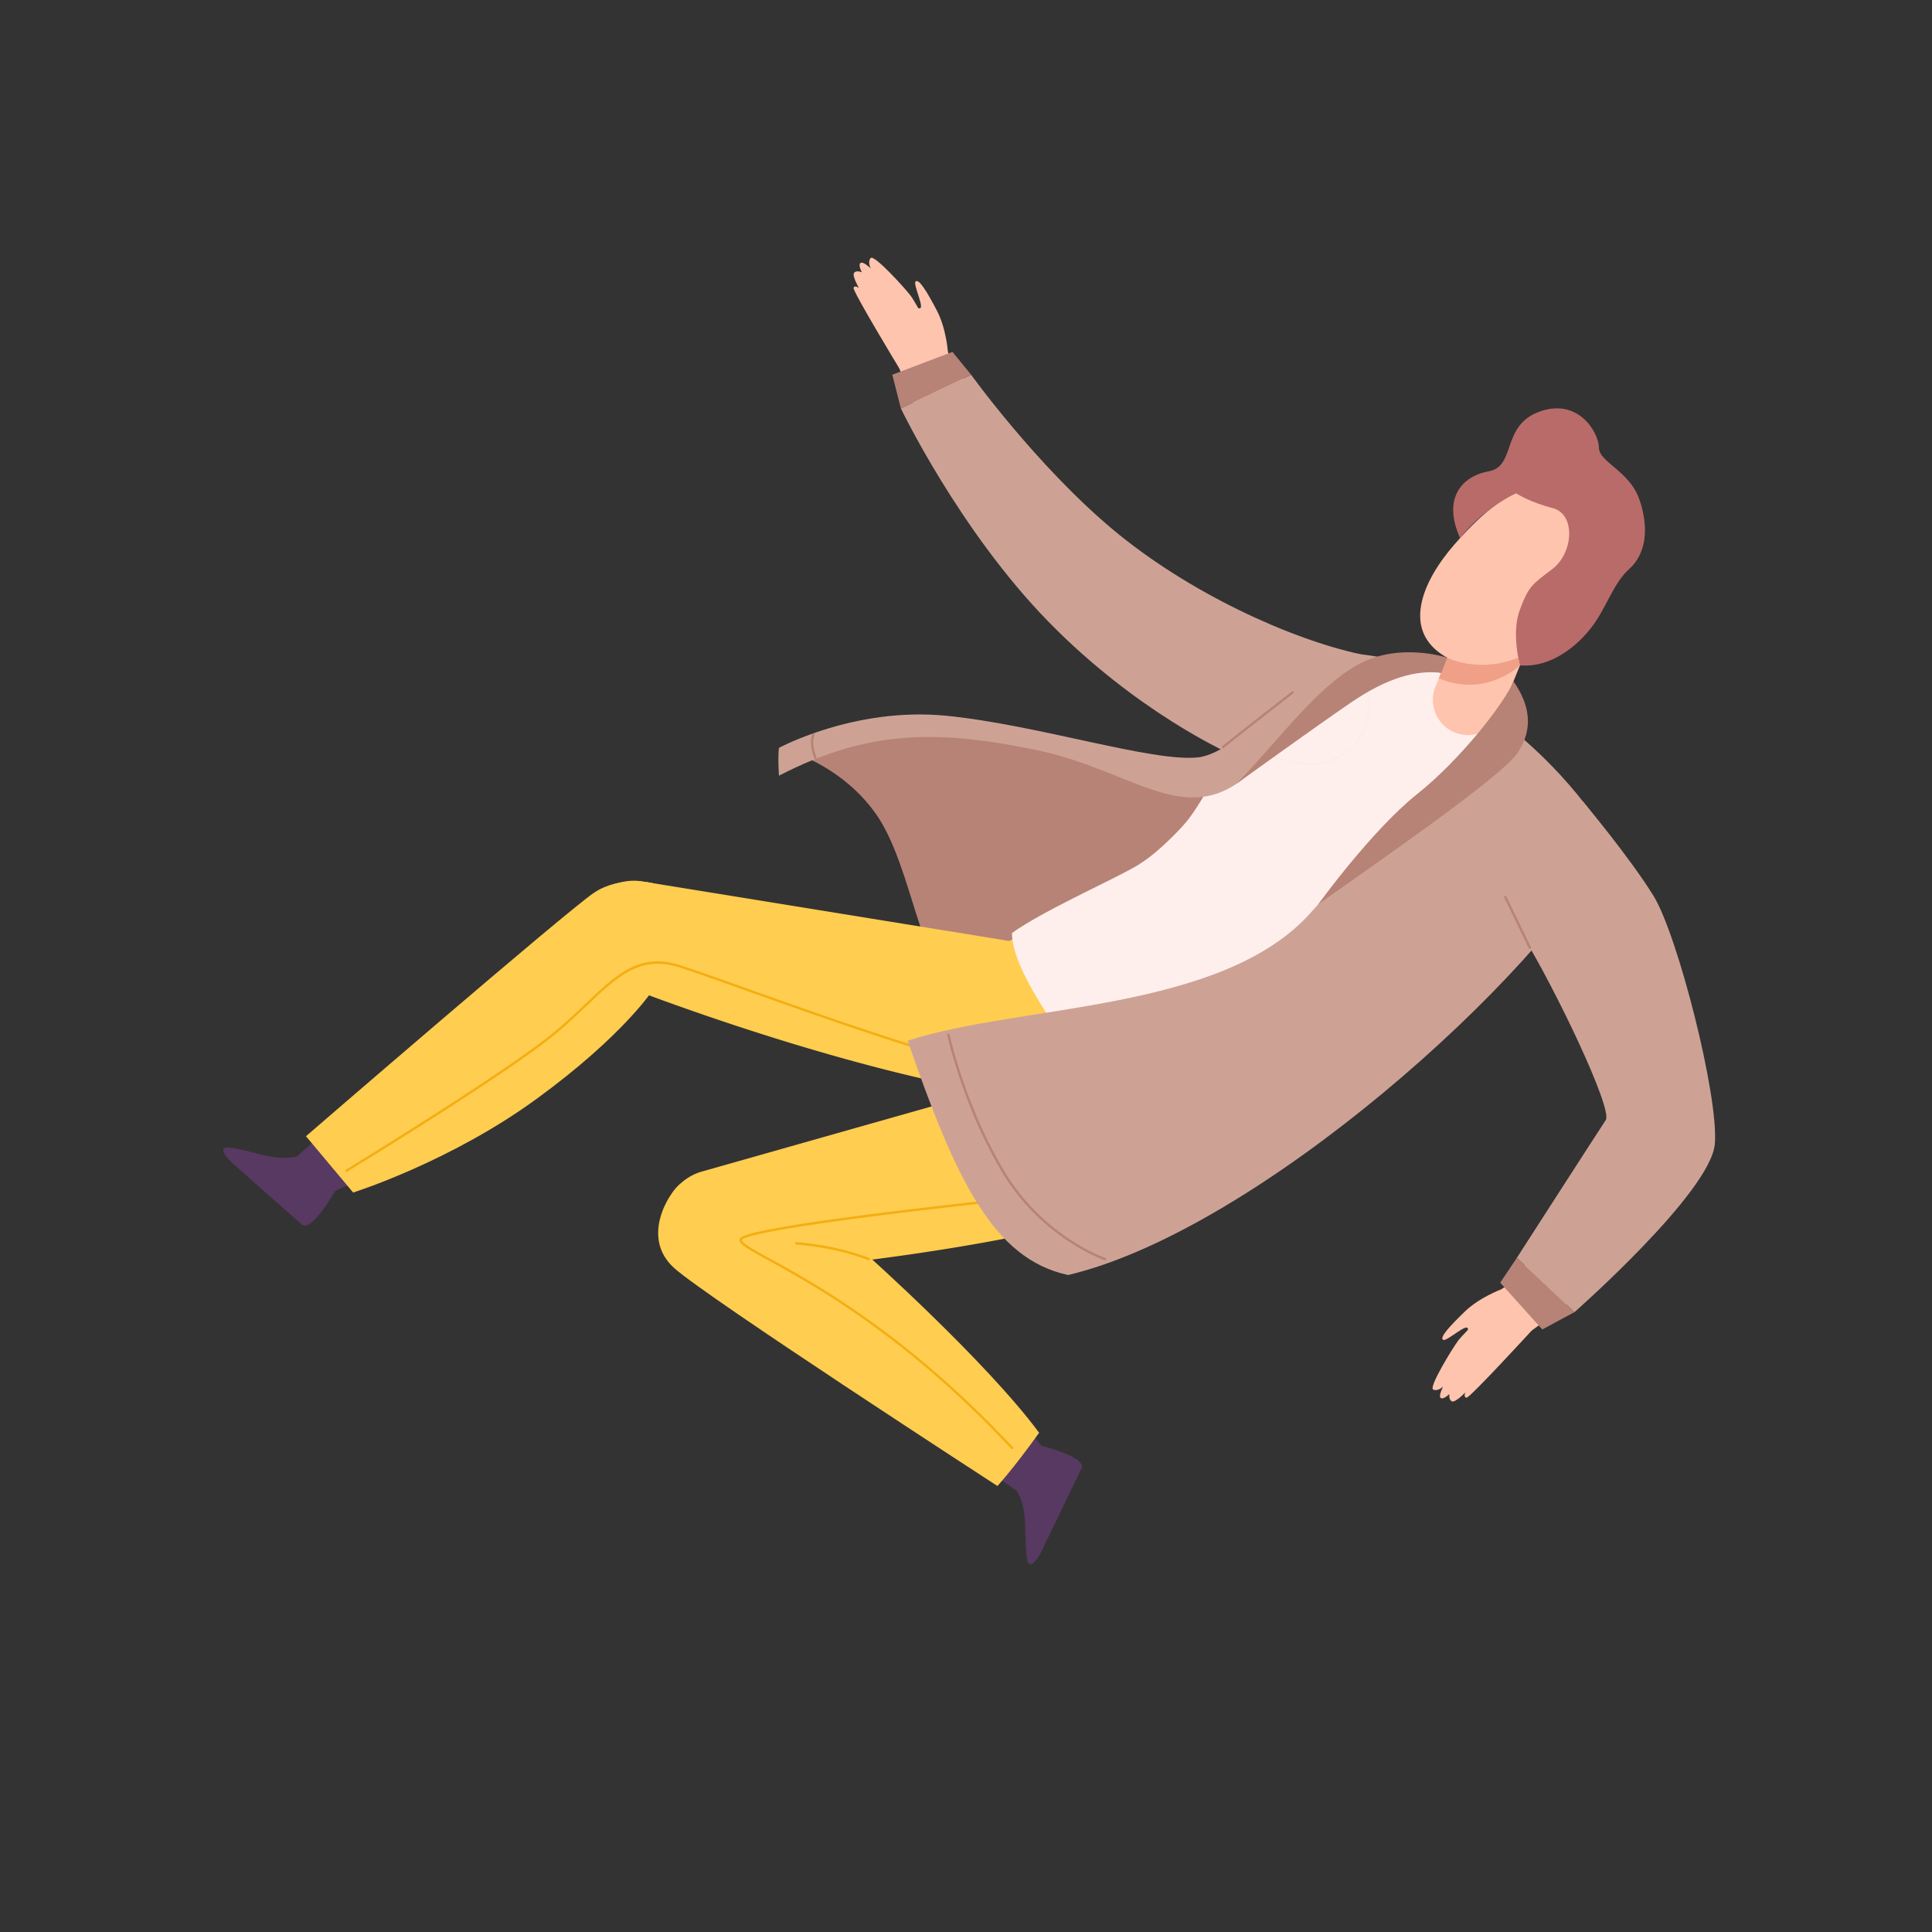<svg id="Calque_1" data-name="Calque 1" xmlns="http://www.w3.org/2000/svg" viewBox="0 0 1920 1920">
  <rect x="0" y="0" width="1920" height="1920" fill="#333333" stroke="none"/>
  <g>
    <path d="M790.1,748.51s48,14.72,80.13,60,41.2,130.28,69.38,165.71,204.8-72.74,204.8-72.74L1284.5,796.35l-52.33-37.22S1189,779.58,1095,752.87,893.12,706.54,790.1,748.51Z" style="fill: #b78377"/>
    <g>
      <path d="M229,1140.56c25.44,3.6,45.19,14.43,67.71,8.2,7.12-8.73,23.56-11.14,35.24-.82S343.65,1173,336,1181a40,40,0,0,1-3.46,3.43h0s-23.17,40.83-32.68,32.42l-69.24-61.21S212,1138.16,229,1140.56Z" style="fill: #573961"/>
      <path d="M666.12,900.25a52.45,52.45,0,0,1-8.29,71.24c-.09.24-.16.49-.25.74-21.52,16.67-29.61,41.17-106.2,97.24s-218,113.74-218,113.74c-12.52,9.27-27.21,8.71-36.48-3.82s-7.8-26.66,4.73-35.93L587.74,893.52a53,53,0,0,1,5-4.24A52.45,52.45,0,0,1,666.12,900.25Z" style="fill: #573961"/>
    </g>
    <path d="M1004.85,935.72a75.77,75.77,0,0,1-34.64,147.47h0C801.25,1051.43,616.9,978.5,616.9,978.5a52.44,52.44,0,0,1,23-102.28h0L996.15,934h0A76.47,76.47,0,0,1,1004.85,935.72Z" style="fill: #ffcd50"/>
    <path d="M1055,1063.27a75.77,75.77,0,0,1,31,148.28h0c-166.53,42.73-364.42,54.67-364.42,54.67a52.44,52.44,0,0,1-22.47-102.39h0l347.25-98.44h0A75.16,75.16,0,0,1,1055,1063.27Z" style="fill: #ffcd50"/>
    <g>
      <path d="M1020.55,1548.29c-3.42-25.46,1.67-47.4-10.42-67.39-10.33-4.5-17.1-19.67-10.33-33.7s21-18.07,30.73-12.9a40.46,40.46,0,0,1,4.24,2.4h0s45.57,11.25,40,22.69l-40.19,83.22S1022.84,1565.34,1020.55,1548.29Z" style="fill: #573961"/>
      <path d="M673,1190.94a52.46,52.46,0,0,1,70.87-11l.79,0c21.79,16.29,47.57,17.55,122,76.43s167.75,179.8,167.75,179.8c12.28,9.6,15.65,23.91,6,36.18s-23.61,14.62-35.89,5L687.43,1268.28A52.4,52.4,0,0,1,673,1190.94Z" style="fill: #573961"/>
    </g>
    <path d="M861.14,1246.55s119.2,106.47,171.53,177.33c-26.17,36.52-41.43,52.88-41.43,52.88s-286.72-185.88-321.06-216.41-4.75-76.28,6.23-84.13,51.55-21.36,107.15-5.41S861.14,1246.55,861.14,1246.55Z" style="fill: #ffcd50"/>
    <path d="M304.06,1129.17S564.16,904.41,590.6,887s58.24-9.31,58.24-9.31V983.72s-28.63,44.79-115.12,108-182.78,93.39-182.78,93.39Z" style="fill: #ffcd50"/>
    <path d="M344.4,1164.57a1.2,1.2,0,0,1-.63-2.22c1.4-.85,140.51-85.65,197.22-129,16-12.2,29.31-24.89,41.09-36.08,31.25-29.69,53.83-51.15,94.7-37.82,16.55,5.39,39.93,13.72,67,23.37,64.55,23,153,54.49,232.14,76a1.19,1.19,0,1,1-.63,2.3C896,1039.57,807.57,1008.05,743,985.05c-27.06-9.65-50.44-18-67-23.36-39.52-12.88-61.66,8.16-92.32,37.29-11.82,11.23-25.21,24-41.27,36.24-56.81,43.46-196,128.33-197.43,129.18A1.19,1.19,0,0,1,344.4,1164.57Z" style="fill: #f4ae11"/>
    <path d="M1005.74,1440.08a1.22,1.22,0,0,1-.88-.38C900.06,1327.59,808.41,1277.18,764.37,1253c-20.47-11.26-29.81-16.39-29.43-21,.23-2.74.77-9.14,145.36-27.22,71-8.88,142.81-16.25,143.52-16.32a1.18,1.18,0,0,1,1.31,1.06,1.2,1.2,0,0,1-1.06,1.32c-.71.07-71.45,7.33-141.91,16.12-128,16-143.95,23-144.84,25.29-.25,3,11.68,9.61,28.2,18.7,44.15,24.28,136,74.82,241.09,187.21a1.19,1.19,0,0,1-.87,2Z" style="fill: #f4ae11"/>
    <path d="M863.32,1252.47a1.11,1.11,0,0,1-.43-.09c-33.6-13.22-71.21-15.52-71.59-15.54a1.2,1.2,0,0,1,.14-2.39c.38,0,38.38,2.35,72.32,15.71a1.19,1.19,0,0,1,.68,1.55A1.21,1.21,0,0,1,863.32,1252.47Z" style="fill: #f4ae11"/>
    <path d="M1035.6,920.49,986,942.65c-37.77,16.85-56.15,57.92-41.06,91.74l62.63,140.34c15.13,33.91,58.15,47.62,96,30.6l49.57-22.33c37.61-16.93,55.86-57.9,40.81-91.62L1131.31,951.2C1116.22,917.39,1073.37,903.64,1035.6,920.49Z" style="fill: #ffcd50"/>
    <path d="M1529.52,638.49s-49.41,39.77-93,14.18-24-74,9.09-111.84,68.38-66.8,103-51.46,56.85,52.73,35.7,90.69S1529.52,638.49,1529.52,638.49Z" style="fill: #ffc4ad"/>
    <path d="M1293.32,659.37c28-6.46,65.76-2.23,96.28.39,19.1,1.63,38.88,5,56.75,16.11h0c16.86,10.47,31,15.1,45,34.8,28.88,40.7,72.23,76,57.42,139.14-21.61,92.15-141.26,184.6-223.66,229.76-50.14,29.67-105.32,58.4-150.22,94.32-34.51-19.73-80.58-87.84-100.66-117.08s-69-93.51-68.5-129.61c29.77-21.28,94.24-50.29,117.56-63.19,20.16-11.15,4.07-2.57,4.07-2.57,18-8.84,42-33.6,50-42.82C1209.72,781.4,1249.31,669.52,1293.32,659.37Z" style="fill: #feefec"/>
    <path d="M943.07,353.22s40,76,135.15,161.4h0a44.6,44.6,0,0,1-55.62,69.74,45.16,45.16,0,0,1-5.44-5.15h0s-75.83-78.51-122.58-211a25.44,25.44,0,1,1,48.5-14.94Z" style="fill: #ffc4ad"/>
    <path d="M930.94,308.39c9.59,18.24,11.08,41.55,11.08,41.55s3.51,18.35-14.79,27.53-33.32-11.05-33.32-11.05S847,289,848.26,286s5.32.22,5.32.22-7.08-12.23-4.76-15.13,7.68-.46,7.68-.46-3.85-7.09-1.41-9.24,10.33,5.39,10.33,5.39-3.58-6.52-.15-10.36,34.57,30.49,39.84,37.62c1.58,2.13,4.33,6.72,7.4,12.1h0c8.63,3.65-5.85-23.66-2.51-26.48S921.36,290.14,930.94,308.39Z" style="fill: #ffc4ad"/>
    <path d="M1495.43,1279.16s61.75-59.67,117.08-175h0a44.6,44.6,0,0,1,82.53,33.86,44.11,44.11,0,0,1-3.43,6.67h0s-54.13,94.78-168.27,176.78a25.44,25.44,0,1,1-27.92-42.37Z" style="fill: #ffc4ad"/>
    <path d="M1455.78,1303.36c14.83-14.31,36.79-22.27,36.79-22.27s16.63-8.51,30.57,6.48-1.28,35.08-1.28,35.08-61.21,66.76-64.45,66.36-1.28-5.16-1.28-5.16-9.75,10.21-13.19,8.8-2.59-7.24-2.59-7.24-5.73,5.68-8.48,3.94,2.28-11.43,2.28-11.43-5.25,5.26-9.9,3,19.59-41.72,25-48.79c1.6-2.11,5.24-6,9.54-10.49h0c1.08-9.3-21.08,12.25-24.72,9.83S1441,1317.67,1455.78,1303.36Z" style="fill: #ffc4ad"/>
    <g>
      <path d="M1339,658.27a56.6,56.6,0,0,1-40.42,100.63h0s-66.59-3.14-160.91-71-120.56-108.66-120.56-108.66h0a44.59,44.59,0,0,1,65.11-60.92h0s28,27,98.43,70.76,135.58,58.27,135.58,58.27h0A56.32,56.32,0,0,1,1339,658.27Z" style="fill: #ffc4ad"/>
      <path d="M1348,737.83a56.56,56.56,0,0,1-49.39,21.07h0s-46.15-2.18-116-42.08l50.47-99.55c47.3,22,83.2,30,83.2,30h0A56.63,56.63,0,0,1,1348,737.83Z" style="fill: #feefec"/>
    </g>
    <g>
      <path d="M1481.83,864.49A56.61,56.61,0,0,1,1573.14,806h0s52.41,41.19,89.83,151.22,35.14,158.45,35.14,158.45h0a44.59,44.59,0,0,1-87.2,17.17,43.81,43.81,0,0,1-1.17-5.33h0s-7.12-38.24-39.11-114.73S1494,886.62,1494,886.62h0A56.32,56.32,0,0,1,1481.83,864.49Z" style="fill: #ffc4ad"/>
      <path d="M1520.69,794.5A56.53,56.53,0,0,1,1573.14,806h0s36.32,28.55,70.07,101.59l-98.87,51.79C1518.6,914,1494,886.62,1494,886.62h0a56.61,56.61,0,0,1,26.67-92.12Z" style="fill: #feefec"/>
    </g>
    <path d="M1500.07,593.84a35,35,0,0,1,19.29,45.53l-29.3,72.38-.09,0a35,35,0,0,1-63.75-28.6l28.32-70A35,35,0,0,1,1500.07,593.84Z" style="fill: #ffc4ad"/>
    <path d="M1510.51,661.24s-8.92-32.1,0-55.54,11.65-24.53,32.36-40.34,23.44-54.44,0-60.47-36.32-14.76-36.32-14.76-32.22,14.77-55.52,44.62c-17.72-39.16,1.35-61.51,28.61-66.41s12-45.79,50.69-59.42,58.49,21.26,58.68,36,30.72,22.89,40.53,52.33,5.45,54-10.36,68.13-22.34,37.61-36.52,56.69S1541.93,663.9,1510.51,661.24Z" style="fill: #b96b69"/>
    <path d="M1438.17,653.59s31.13,16,70.64,0c1,4.65,1.7,7.65,1.7,7.65s-33.43,32.56-80.66,12.9Z" style="fill: #efa087"/>
    <path d="M1502,724.79s-90.63,59.34-199,181.75c-88.07,99.52-290.17,91.34-401,127.73,47.79,137.78,84.72,216.67,159.47,232.82,187.58-44.35,467.05-294.55,539.9-430.27C1558.13,766.5,1502,724.79,1502,724.79Z" style="fill: #cda295"/>
    <path d="M1541.24,820.47,1573,796.35s46.28,55.19,70.21,93.89,64.81,198.41,61,246.38S1564.68,1304,1564.68,1304l-57.24-54s80.9-125.72,88.31-136.82S1544,979.63,1514,931.12,1541.24,820.47,1541.24,820.47Z" style="fill: #cda295"/>
    <path d="M1404.3,661.45s-70.38,26.76-164.14,108.69c-62.4,54.53-114.81-5.29-210.85-24.92s-165.24-20.87-255.19,25.64c-1.28-21.07,0-27.62,0-27.62s75-40.7,165.49-32,206.07,46.51,251.13,41.42,125.54-105.38,125.54-105.38S1369.3,648.7,1404.3,661.45Z" style="fill: #cda295"/>
    <path d="M895.26,405.82l69.81-33.42s64.56,89.71,140.09,153.17,177.65,109.74,246.89,124.6c-38.66,40-130.78,98.34-130.78,98.34s-91.58-40.61-179.88-131.23S895.26,405.82,895.26,405.82Z" style="fill: #cda295"/>
    <polygon points="1507.44 1250 1490.91 1274.71 1532.7 1321.22 1564.67 1303.96 1507.44 1250" style="fill: #b78377"/>
    <polygon points="886.76 372.4 946.54 349.69 965.07 372.4 895.26 405.82 886.76 372.4" style="fill: #b78377"/>
    <path d="M1309.84,898.91s53.51-73.9,98.21-109.52,87.78-91.88,96-112.28c15.89,22.63,20.61,46.87,3.9,71.4S1361.34,862,1309.84,898.91Z" style="fill: #b78377"/>
    <path d="M1228.67,779s76.76-55.44,113.61-80.63,65.64-32.67,89.78-29.69l6.11-15.08s-48.74-16.23-90.08,7.66S1273.87,732.24,1228.67,779Z" style="fill: #b78377"/>
    <path d="M1520.27,942.84a1.21,1.21,0,0,1-1.08-.68L1494.92,892a1.19,1.19,0,1,1,2.15-1l24.28,50.13a1.2,1.2,0,0,1-.56,1.6A1.17,1.17,0,0,1,1520.27,942.84Z" style="fill: #b78377"/>
    <path d="M1215.46,743.69a1.2,1.2,0,0,1-.94-1.92c1.47-1.83,57.94-45.73,69.24-54.51a1.2,1.2,0,1,1,1.47,1.89c-26.81,20.82-67.27,52.42-68.87,54.14A1.23,1.23,0,0,1,1215.46,743.69Z" style="fill: #b78377"/>
    <path d="M1098.08,1252.47a1.07,1.07,0,0,1-.39-.07c-.62-.21-62.46-21.79-101.64-87.23-39-65.24-54.52-135.71-54.68-136.41a1.21,1.21,0,0,1,.92-1.42,1.19,1.19,0,0,1,1.42.92c.15.7,15.55,70.79,54.4,135.68,38.7,64.66,99.74,86,100.35,86.2a1.2,1.2,0,0,1-.38,2.33Z" style="fill: #b78377"/>
    <path d="M810.27,754.07a1.19,1.19,0,0,1-1.11-.76c-5.85-14.89-2.18-23.08-2-23.43a1.21,1.21,0,0,1,1.59-.58,1.2,1.2,0,0,1,.58,1.59c0,.1-3.35,7.73,2.07,21.55a1.2,1.2,0,0,1-.67,1.55A1.41,1.41,0,0,1,810.27,754.07Z" style="fill: #b78377"/>
  </g>
</svg>
